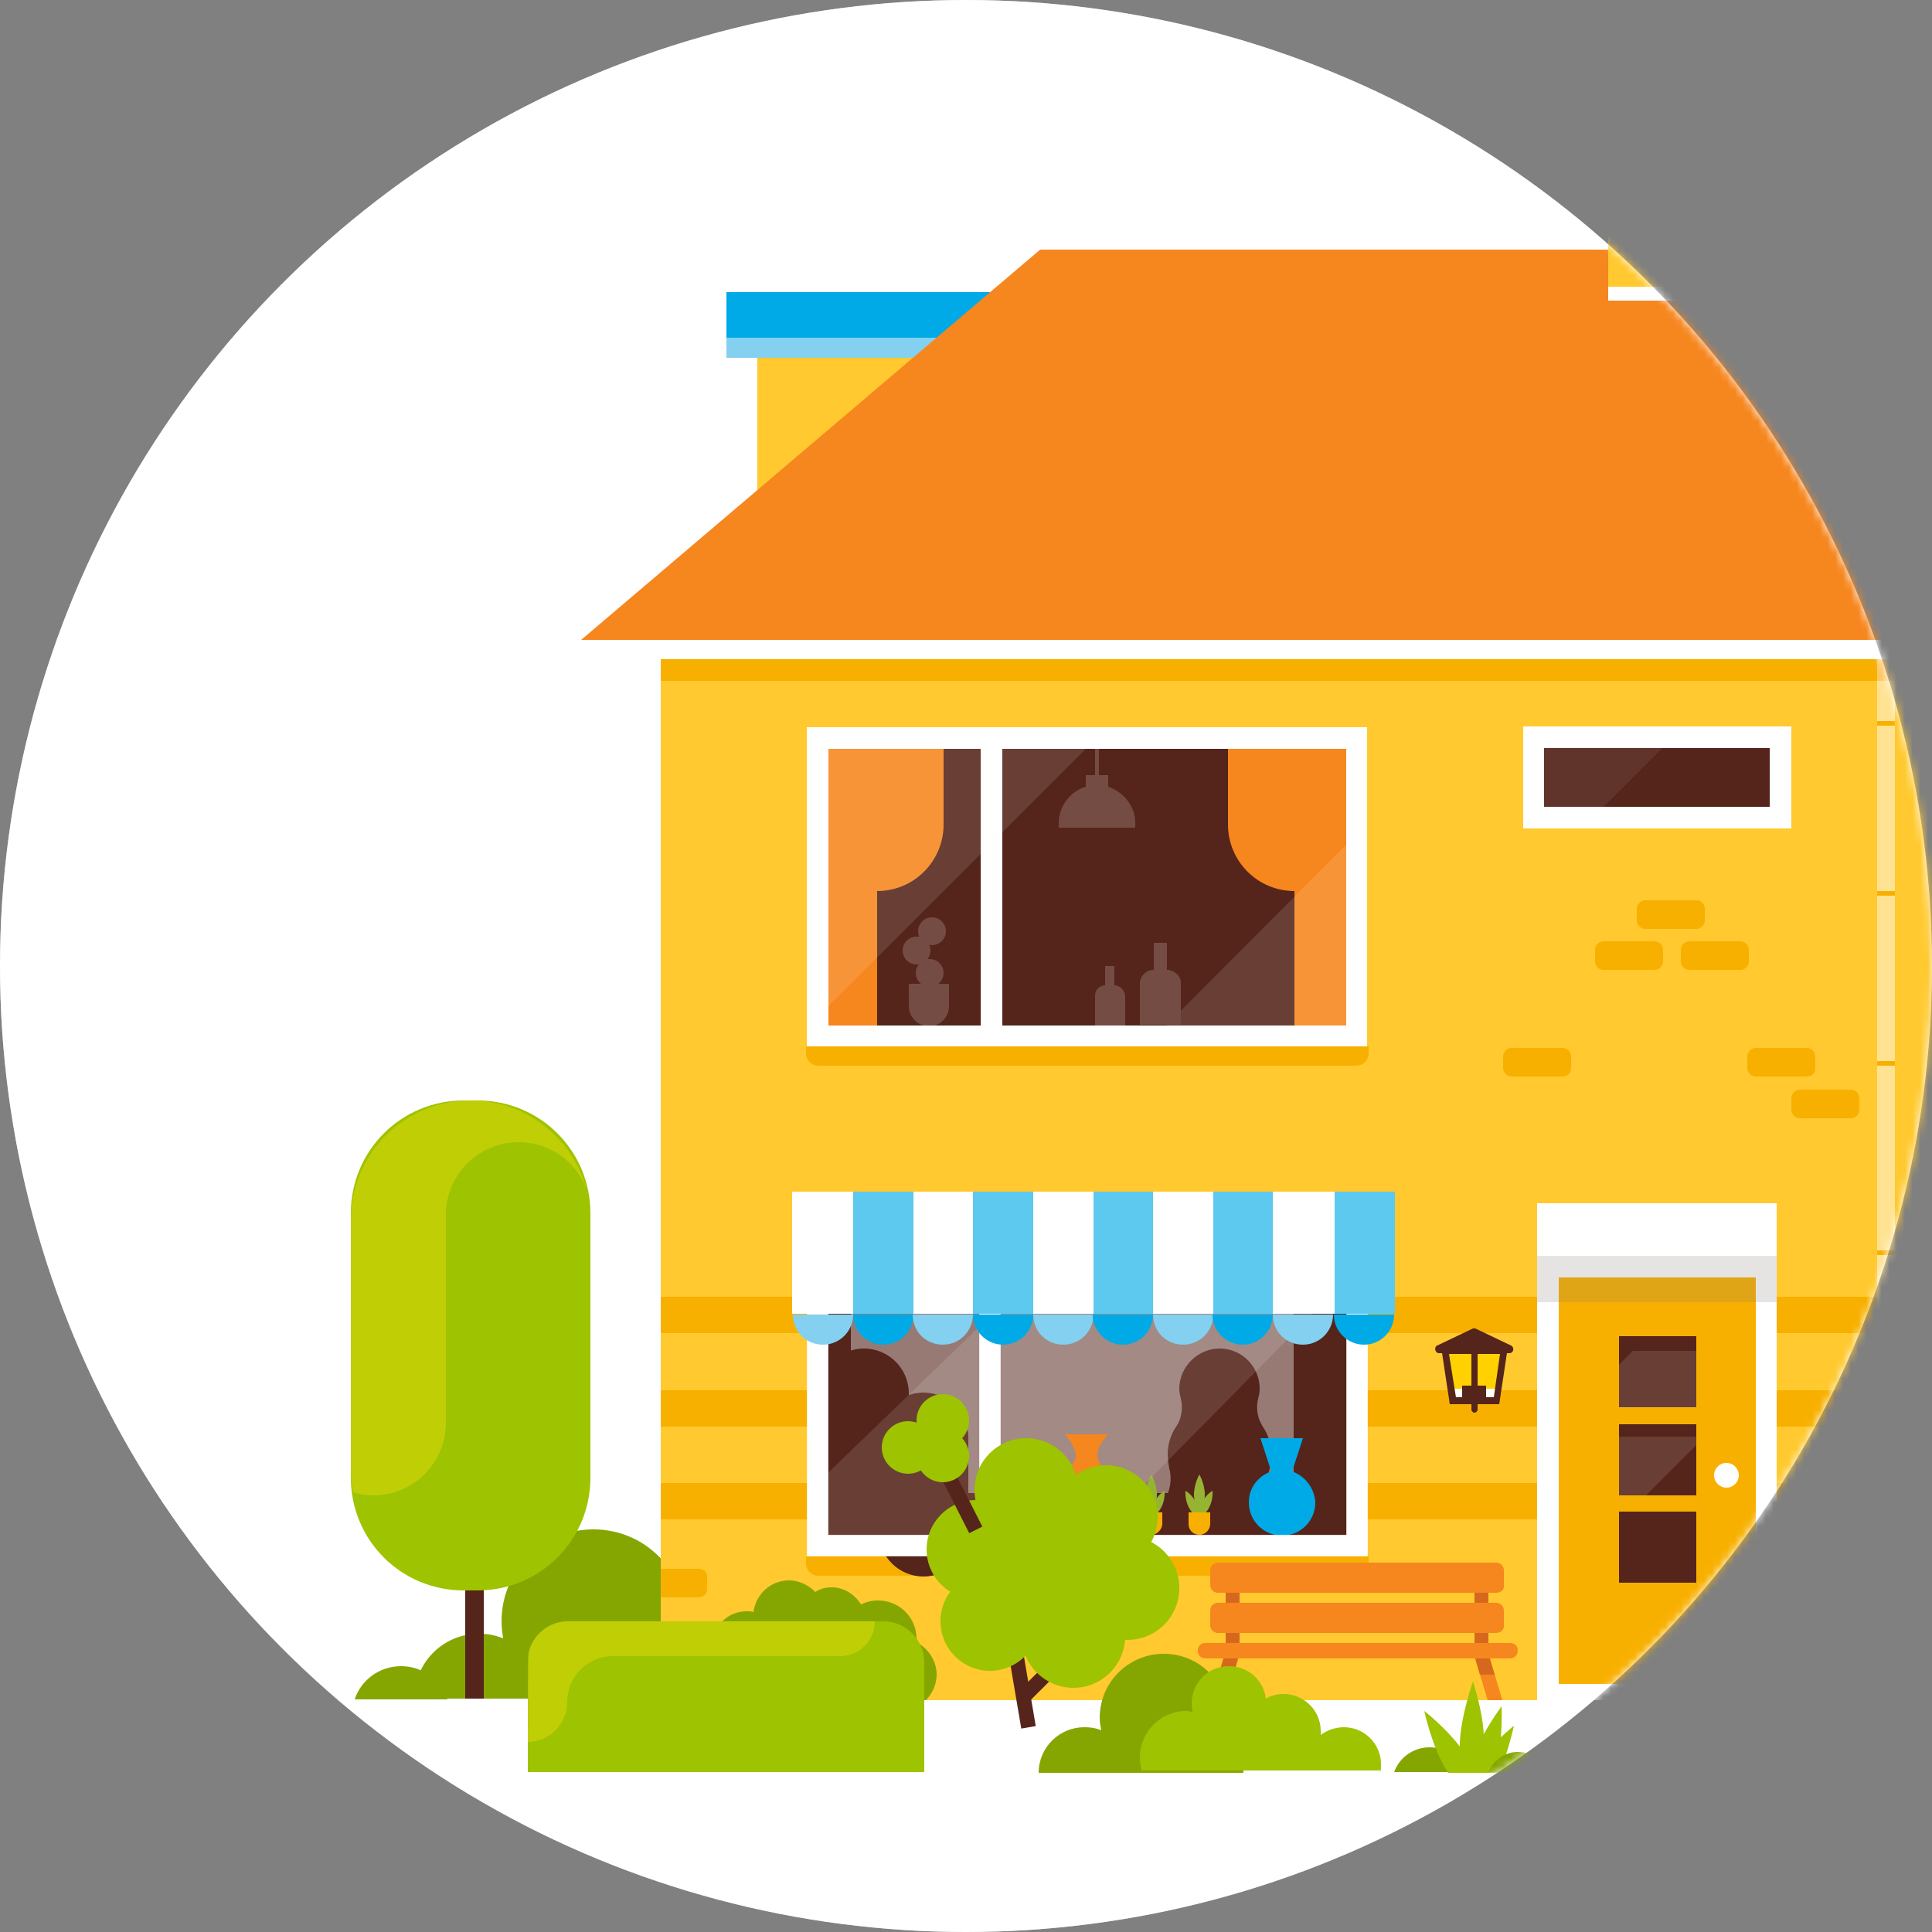 <?xml version="1.0" encoding="UTF-8"?>
<svg width="250px" height="250px" viewBox="0 0 250 250" version="1.1" xmlns="http://www.w3.org/2000/svg" xmlns:xlink="http://www.w3.org/1999/xlink">
    <rect x="0" y="0" width="250" height="250" fill="#808080" stroke="none"/>
    <!-- Generator: Sketch 42 (36781) - http://www.bohemiancoding.com/sketch -->
    <title>fundapi-avatar</title>
    <desc>Created with Sketch.</desc>
    <defs>
        <circle id="path-1" cx="125" cy="125" r="125"></circle>
    </defs>
    <g id="Page-1" stroke="none" stroke-width="1" fill="none" fill-rule="evenodd">
        <g id="fundapi-avatar">
            <mask id="mask-2" fill="white">
                <use xlink:href="#path-1"></use>
            </mask>
            <use id="Mask" fill="#FFFFFF" xlink:href="#path-1"></use>
            <g mask="url(#mask-2)">
                <circle id="Oval-2" fill="#FFFFFF" cx="125" cy="125" r="125"></circle>
                <path d="M91.6,219.9 L91.6,216.9 L86.3,216.9 C87.8,214.9 88.7,212.5 88.7,209.8 C88.7,203.2 83.4,197.9 76.8,197.9 C70.2,197.9 64.9,203.2 64.9,209.8 C64.9,210.6 65,211.3 65.1,212 C64.1,211.6 63.1,211.4 62,211.4 C57.3,211.4 53.6,215.2 53.6,219.8 L91.6,219.8 L91.6,219.9 Z" id="Shape" fill="#85A600" fill-rule="nonzero"></path>
                <path d="M57.9,219.9 C57,217.4 54.7,215.6 51.9,215.6 C49.1,215.6 46.7,217.4 45.9,219.9 L57.9,219.9 Z" id="Shape" fill="#85A600" fill-rule="nonzero"></path>
                <g id="XMLID_64_" transform="translate(45, 142)" fill-rule="nonzero">
                    <g id="XMLID_67_" transform="translate(15, 62)" fill="#55241A">
                        <polygon id="XMLID_68_" points="0.2 0.7 2.6 0.7 2.6 15.8 0.2 15.8"></polygon>
                    </g>
                    <path d="M15,63.8 L16.8,63.8 C24.9,63.8 31.4,57.3 31.4,49.2 L31.4,15 C31.4,6.9 24.9,0.4 16.8,0.4 L15,0.4 C6.9,0.4 0.4,6.9 0.4,15 L0.4,49.2 C0.4,57.3 6.9,63.8 15,63.8 L15,63.8 Z" id="XMLID_66_" fill="#9EC300"></path>
                    <path d="M15.9,0.4 C23.1,0.4 29.1,5.3 30.9,11.9 C29.6,8.3 26.1,5.8 22.1,5.8 C16.9,5.8 12.7,10 12.7,15.2 L12.7,42.1 C12.7,47.3 8.5,51.5 3.3,51.5 C2.4,51.5 1.6,51.4 0.7,51.1 C0.5,50.2 0.4,49.2 0.4,48.3 L0.4,15.9 C0.4,7.3 7.3,0.4 15.9,0.4 Z" id="XMLID_65_" fill="#C0CE06"></path>
                </g>
                <polygon id="Shape" fill="#FFC92F" fill-rule="nonzero" points="85.5 84 444.1 84 444.1 220 85.5 220"></polygon>
                <path d="M85.5,167.8 L444.2,167.8 L444.2,172.5 L85.5,172.5 L85.5,167.8 Z M85.5,179.9 L444.2,179.9 L444.2,184.6 L85.5,184.6 L85.5,179.9 Z M85.5,191.9 L444.2,191.9 L444.2,196.6 L85.5,196.6 L85.5,191.9 Z M85.5,85.3 L444.1,85.3 L444.1,88.1 L85.5,88.1 L85.5,85.3 Z" id="Shape" fill="#F8B000" fill-rule="nonzero"></path>
                <path d="M118.6,212.5 L118.6,212.1 C118.6,209.3 116.4,207.1 113.6,207.1 C112.8,207.1 112.1,207.3 111.4,207.6 C110.6,206.3 109.2,205.4 107.6,205.4 C106.8,205.4 106.1,205.6 105.5,206 C104.6,205.1 103.4,204.5 102.1,204.5 C99.7,204.5 97.8,206.3 97.5,208.6 C97.2,208.5 96.9,208.5 96.6,208.5 C94.3,208.5 92.5,210.2 92.2,212.4 C91.4,213.4 91,214.6 91,216 C91,217.6 91.6,219 92.6,220 L119.8,220 C120.6,219.2 121.2,218 121.2,216.7 C121.2,214.9 120.1,213.3 118.6,212.5 L118.6,212.5 Z" id="Shape" fill="#85A600" fill-rule="nonzero"></path>
                <polygon id="Shape" fill="#FFC92F" fill-rule="nonzero" points="98 43.7 123.7 43.7 123.7 69.6 98 69.6"></polygon>
                <polygon id="Shape" fill="#84D0F0" fill-rule="nonzero" points="94 43.7 123.7 43.7 123.7 46.3 94 46.3"></polygon>
                <polygon id="Shape" fill="#00AAE6" fill-rule="nonzero" points="94 37.8 146.7 37.8 146.7 43.7 94 43.7"></polygon>
                <polygon id="Shape" fill="#F6861E" fill-rule="nonzero" points="134.6 32.3 444.2 32.3 444.2 82.8 75.2 82.8"></polygon>
                <path d="M177,201.4 L104.3,201.4 L104.3,202.3 C104.3,203.2 105,203.9 105.9,203.9 L175.5,203.9 C176.4,203.9 177.1,203.2 177.1,202.3 L177.1,201.4 L177,201.4 Z" id="Shape" fill="#F8B000" fill-rule="nonzero"></path>
                <polygon id="Shape" fill="#55241A" fill-rule="nonzero" points="105.8 157 175.6 157 175.6 200 105.8 200"></polygon>
                <polygon id="Shape" fill="#977A74" fill-rule="nonzero" points="110.1 163.1 167.4 163.1 167.4 193.2 110.1 193.2"></polygon>
                <path d="M119.5,204 C116.3,204 113.7,201.4 113.7,198.2 L113.7,186 C113.7,182.8 116.3,180.2 119.5,180.2 C122.7,180.2 125.3,182.8 125.3,186 L125.3,198.2 C125.3,201.4 122.7,204 119.5,204 Z" id="Shape" fill="#55241A" fill-rule="nonzero"></path>
                <path d="M111.8,198.3 C108.6,198.3 106,195.7 106,192.5 L106,180.3 C106,177.1 108.6,174.5 111.8,174.5 C115,174.5 117.6,177.1 117.6,180.3 L117.6,192.5 C117.6,195.7 115,198.3 111.8,198.3 Z M166.1,199.7 C166.1,199.5 166.1,199.3 166.2,199.2 C166.3,197.3 165.8,195.6 164.9,194.2 C164.1,192.9 163.9,191.4 164.3,190 C164.5,189.4 164.5,188.8 164.5,188.2 C164.5,186.9 164.1,185.6 163.4,184.6 C162.7,183.5 162.5,182.2 162.8,181 C162.9,180.6 163,180.2 163,179.7 C163,176.9 160.8,174.6 158,174.5 C155.1,174.4 152.6,176.8 152.6,179.7 C152.6,180.1 152.7,180.6 152.8,181 C153.1,182.2 152.9,183.6 152.2,184.6 C151.5,185.6 151.1,186.9 151.1,188.2 C151.1,188.8 151.2,189.4 151.3,190 C151.7,191.5 151.4,193 150.6,194.3 C149.8,195.6 149.3,197.1 149.3,198.8 C149.3,199.2 149.3,199.5 149.4,199.9 C154.9,199.2 160.5,199.8 166.1,199.7 L166.1,199.7 Z" id="Shape" fill="#55241A" fill-rule="nonzero"></path>
                <path d="M167.2,190.4 L168.6,186.1 L163.1,186.1 L164.5,190.4 C162.8,191 161.6,192.5 161.6,194.4 C161.6,196.8 163.5,198.7 165.9,198.7 C168.3,198.7 170.2,196.8 170.2,194.4 C170.1,192.6 168.9,191 167.2,190.4 Z" id="XMLID_62_" fill="#00AAE6" fill-rule="nonzero"></path>
                <path d="M105.8,157 L175.6,157 L175.6,200 L105.8,200 L105.8,157 Z M128.1,157.3 L128.1,199.7 L128.1,157.3 Z M105.9,167.4 L128.2,167.4 L105.9,167.4 Z" id="Shape" stroke="#FFFFFF" stroke-width="2.764"></path>
                <path d="M149.7,193.4 C149.7,194.8 149,196 149,196 C149,196 148.3,194.8 148.3,193.4 C148.3,192 149,190.8 149,190.8 C149,190.8 149.7,192 149.7,193.4 Z" id="Shape" fill="#96B432" fill-rule="nonzero"></path>
                <path d="M148.6,194.5 C149.1,195.5 149,196.6 149,196.6 C149,196.6 148.1,196 147.6,195 C147.1,194 147.2,192.9 147.2,192.9 C147.2,192.9 148.1,193.4 148.6,194.5 Z" id="Shape" fill="#96B432" fill-rule="nonzero"></path>
                <path d="M149.3,194.5 C148.8,195.5 148.9,196.6 148.9,196.6 C148.9,196.6 149.8,196 150.3,195 C150.8,194 150.7,192.9 150.7,192.9 C150.7,192.9 149.8,193.4 149.3,194.5 Z" id="Shape" fill="#96B432" fill-rule="nonzero"></path>
                <path d="M149,198.6 C148.2,198.6 147.6,198 147.6,197.2 L147.6,195.7 L150.4,195.7 L150.4,197.2 C150.4,197.9 149.7,198.6 149,198.6 L149,198.6 Z" id="Shape" fill="#F8B000" fill-rule="nonzero"></path>
                <path d="M155.9,193.4 C155.9,194.8 155.2,196 155.2,196 C155.2,196 154.5,194.8 154.5,193.4 C154.5,192 155.2,190.8 155.2,190.8 C155.2,190.8 155.9,192 155.9,193.4 Z" id="Shape" fill="#96B432" fill-rule="nonzero"></path>
                <path d="M154.8,194.5 C155.3,195.5 155.2,196.6 155.2,196.6 C155.2,196.6 154.3,196 153.8,195 C153.3,194 153.4,192.9 153.4,192.9 C153.4,192.9 154.3,193.4 154.8,194.5 Z" id="Shape" fill="#96B432" fill-rule="nonzero"></path>
                <path d="M155.5,194.5 C155,195.5 155.1,196.6 155.1,196.6 C155.1,196.6 156,196 156.5,195 C157,194 156.9,192.9 156.9,192.9 C156.9,192.9 156,193.4 155.5,194.5 Z" id="Shape" fill="#96B432" fill-rule="nonzero"></path>
                <path d="M155.2,198.6 C154.4,198.6 153.8,198 153.8,197.2 L153.8,195.7 L156.6,195.7 L156.6,197.2 C156.6,197.9 156,198.6 155.2,198.6 L155.2,198.6 Z" id="Shape" fill="#F8B000" fill-rule="nonzero"></path>
                <path d="M106.2,191.5 L141.9,157 L175.3,157 L174.6,165.2 L139.9,200.4 L105.8,200.4 C105.8,200.4 106.2,190.7 106.2,191.5 L106.2,191.5 Z" id="Shape" fill="#FFFFFF" fill-rule="nonzero" opacity="0.12"></path>
                <path d="M143.4,185.6 L137.8,185.6 C137.8,185.6 139.2,187.1 139.2,188.4 C139.2,189.7 136.8,191.2 136.8,194.3 C136.8,197.4 138.6,198.6 140.6,198.6 C142.5,198.6 144.4,197.5 144.4,194.3 C144.4,191.2 142,189.7 142,188.4 C141.9,187.1 143.4,185.6 143.4,185.6 Z" id="Shape" fill="#F6861E" fill-rule="nonzero"></path>
                <polygon id="Shape" fill="#55241A" fill-rule="nonzero" points="105.8 95.5 175.6 95.5 175.6 134.1 105.8 134.1"></polygon>
                <path d="M120.2,132.8 C118.8,132.8 117.6,131.6 117.6,130.2 L117.6,127.3 L122.8,127.3 L122.8,130.2 C122.8,131.6 121.7,132.8 120.2,132.8 L120.2,132.8 Z" id="Shape" fill="#744C44" fill-rule="nonzero"></path>
                <circle id="Oval" fill="#744C44" fill-rule="nonzero" cx="120.3" cy="125.9" r="1.8"></circle>
                <circle id="Oval" fill="#744C44" fill-rule="nonzero" cx="118.6" cy="123" r="1.8"></circle>
                <circle id="Oval" fill="#744C44" fill-rule="nonzero" cx="120.6" cy="120.5" r="1.8"></circle>
                <path d="M143.4,101.8 L143.4,100.3 L142.2,100.3 L142.2,96.4 L141.7,96.4 L141.7,100.3 L140.5,100.3 L140.5,101.8 C138.5,102.4 137,104.3 137,106.5 L137,107.1 L146.9,107.1 L146.9,106.5 C146.9,104.3 145.4,102.5 143.4,101.8 Z" id="Shape" fill="#744C44" fill-rule="nonzero"></path>
                <path d="M158.9,96.3 L158.9,106.7 C158.9,111.4 162.7,115.3 167.5,115.3 L167.5,133 L175.6,133 L175.6,96.3 L158.9,96.3 L158.9,96.3 Z M122.1,96.3 L122.1,106.7 C122.1,111.4 118.3,115.3 113.5,115.3 L113.5,133 L105.4,133 L105.4,96.3 L122.1,96.3 Z" id="Shape" fill="#F6861E" fill-rule="nonzero"></path>
                <path d="M176.9,135.4 L104.4,135.4 L104.4,94.1 L176.9,94.1 L176.9,135.4 L176.9,135.4 Z M107.2,132.7 L174.2,132.7 L174.2,96.9 L107.2,96.9 L107.2,132.7 L107.2,132.7 Z" id="Shape" fill="#FFFFFF" fill-rule="nonzero"></path>
                <path d="M177,135.4 L104.3,135.4 L104.3,136.3 C104.3,137.2 105,137.9 105.9,137.9 L175.5,137.9 C176.4,137.9 177.1,137.2 177.1,136.3 L177.1,135.4 L177,135.4 Z" id="Shape" fill="#F8B000" fill-rule="nonzero"></path>
                <polygon id="Shape" fill="#FFFFFF" fill-rule="nonzero" points="126.9 95.8 129.7 95.8 129.7 133.9 126.9 133.9"></polygon>
                <path d="M175.5,134.1 L175.5,108 L149.5,134.1 L175.5,134.1 Z M105.8,131.6 L141.6,95.8 L141.3,95.5 L105.8,95.5 L105.8,131.6 Z" id="Shape" fill="#FFFFFF" fill-rule="nonzero" opacity="0.12"></path>
                <path d="M151,125.5 L151,122 L149.3,122 L149.3,125.5 C148.3,125.5 147.5,126.3 147.5,127.3 L147.5,132.6 L152.8,132.6 L152.8,127.3 C152.9,126.4 152,125.5 151,125.5 Z M144.2,127.5 L144.2,125 L143,125 L143,127.5 C142.3,127.5 141.7,128.1 141.7,128.8 L141.7,132.7 L145.6,132.7 L145.6,128.8 C145.5,128.1 144.9,127.5 144.2,127.5 Z" id="Shape" fill="#744C44" fill-rule="nonzero"></path>
                <polygon id="Shape" fill="#F8B000" fill-rule="nonzero" points="200.3 163.9 228.5 163.9 228.5 219.5 200.3 219.5"></polygon>
                <path d="M229.9,220 L198.9,220 L198.9,162.5 L229.9,162.5 L229.9,220 Z M201.7,217.9 L227.2,217.9 L227.2,165.3 L201.7,165.3 L201.7,217.9 Z M198.9,155.7 L229.9,155.7 L229.9,162.5 L198.9,162.5 L198.9,155.7 Z" id="Shape" fill="#FFFFFF" fill-rule="nonzero"></path>
                <polygon id="Shape" fill="#857B77" fill-rule="nonzero" opacity="0.2" points="198.9 162.5 229.9 162.5 229.9 168.5 198.9 168.5"></polygon>
                <path d="M209.5,172.9 L209.5,182.1 L219.5,182.1 L219.5,172.9 L209.5,172.9 Z M209.5,193.5 L219.5,193.5 L219.5,184.3 L209.5,184.3 L209.5,193.5 Z M209.5,204.8 L219.5,204.8 L219.5,195.6 L209.5,195.6 L209.5,204.8 Z" id="Shape" fill="#55241A" fill-rule="nonzero"></path>
                <circle id="Oval" fill="#FFFFFF" fill-rule="nonzero" cx="223.4" cy="190.9" r="1.6"></circle>
                <path d="M209.5,193.5 L213,193.5 L219.5,187 L219.5,185.9 L209.5,185.9 L209.5,193.5 Z M211.3,174.8 L209.5,176.6 L209.5,182.2 L219.5,182.2 L219.5,174.8 L211.3,174.8 Z" id="Shape" fill="#FFFFFF" fill-rule="nonzero" opacity="0.12"></path>
                <polygon id="Shape" fill="#55241A" fill-rule="nonzero" points="198.5 95.4 230.4 95.4 230.4 105.8 198.5 105.8"></polygon>
                <polygon id="Shape" fill="#61342B" fill-rule="nonzero" points="198.5 105.8 206.1 105.8 215.5 96.4 214.5 95.4 198.5 95.4"></polygon>
                <path d="M231.8,107.2 L197.1,107.2 L197.1,94 L231.8,94 L231.8,107.2 Z M199.9,104.4 L229,104.4 L229,96.8 L199.8,96.8 L199.8,104.4 L199.9,104.4 Z" id="Shape" fill="#FFFFFF" fill-rule="nonzero"></path>
                <path d="M214.1,125.5 L207.5,125.5 C206.9,125.5 206.4,125 206.4,124.4 L206.4,122.9 C206.4,122.3 206.9,121.8 207.5,121.8 L214.1,121.8 C214.7,121.8 215.2,122.3 215.2,122.9 L215.2,124.4 C215.2,125 214.7,125.5 214.1,125.5 Z M225.2,125.5 L218.6,125.5 C218,125.5 217.5,125 217.5,124.4 L217.5,122.9 C217.5,122.3 218,121.8 218.6,121.8 L225.2,121.8 C225.8,121.8 226.3,122.3 226.3,122.9 L226.3,124.4 C226.3,125 225.8,125.5 225.2,125.5 Z M219.5,120.2 L212.9,120.2 C212.3,120.2 211.8,119.7 211.8,119.1 L211.8,117.6 C211.8,117 212.3,116.5 212.9,116.5 L219.5,116.5 C220.1,116.5 220.6,117 220.6,117.6 L220.6,119.1 C220.6,119.7 220.1,120.2 219.5,120.2 Z M239.5,144.7 L232.9,144.7 C232.3,144.7 231.8,144.2 231.8,143.6 L231.8,142.1 C231.8,141.5 232.3,141 232.9,141 L239.5,141 C240.1,141 240.6,141.5 240.6,142.1 L240.6,143.6 C240.6,144.2 240.1,144.7 239.5,144.7 Z M233.8,139.3 L227.2,139.3 C226.6,139.3 226.1,138.8 226.1,138.2 L226.1,136.7 C226.1,136.1 226.6,135.6 227.2,135.6 L233.8,135.6 C234.4,135.6 234.9,136.1 234.9,136.7 L234.9,138.2 C234.9,138.9 234.5,139.3 233.8,139.3 Z M202.2,139.3 L195.6,139.3 C195,139.3 194.5,138.8 194.5,138.2 L194.5,136.7 C194.5,136.1 195,135.6 195.6,135.6 L202.2,135.6 C202.8,135.6 203.3,136.1 203.3,136.7 L203.3,138.2 C203.3,138.9 202.8,139.3 202.2,139.3 Z M417.6,127.5 L424.2,127.5 C424.8,127.5 425.3,127 425.3,126.4 L425.3,124.9 C425.3,124.3 424.8,123.8 424.2,123.8 L417.6,123.8 C417,123.8 416.5,124.3 416.5,124.9 L416.5,126.4 C416.5,127 417,127.5 417.6,127.5 Z M423.3,122.2 L429.9,122.2 C430.5,122.2 431,121.7 431,121.1 L431,119.6 C431,119 430.5,118.5 429.9,118.5 L423.3,118.5 C422.7,118.5 422.2,119 422.2,119.6 L422.2,121.1 C422.1,121.7 422.6,122.2 423.3,122.2 Z M444.2,135.6 L439.2,135.6 C438.6,135.6 438.1,136.1 438.1,136.7 L438.1,138.2 C438.1,138.8 438.6,139.3 439.2,139.3 L444.2,139.3 L444.2,135.6 L444.2,135.6 Z M90.4,203 L85.5,203 L85.5,206.7 L90.4,206.7 C91,206.7 91.5,206.2 91.5,205.6 L91.5,204.1 C91.6,203.5 91.1,203 90.4,203 Z M338.4,201.4 L265.7,201.4 L265.7,202.3 C265.7,203.2 266.4,203.9 267.3,203.9 L336.9,203.9 C337.8,203.9 338.5,203.2 338.5,202.3 L338.5,201.4 L338.4,201.4 Z" id="Shape" fill="#F8B000" fill-rule="nonzero"></path>
                <g id="Group" transform="translate(155, 202)" fill-rule="nonzero">
                    <path d="M3.6,0.6 L5.4,0.6 L5.4,11.5 L3.6,11.5 L3.6,0.6 Z M35.8,0.6 L37.6,0.6 L37.6,11.5 L35.8,11.5 L35.8,0.6 Z" id="Shape" fill="#D6681E"></path>
                    <path d="M38.6,9.3 L2.6,9.3 C2,9.3 1.6,8.8 1.6,8.3 L1.6,6.4 C1.6,5.8 2.1,5.4 2.6,5.4 L38.6,5.4 C39.2,5.4 39.6,5.9 39.6,6.4 L39.6,8.3 C39.7,8.8 39.2,9.3 38.6,9.3 Z M38.6,4.1 L2.6,4.1 C2,4.1 1.6,3.6 1.6,3.1 L1.6,1.2 C1.6,0.6 2.1,0.2 2.6,0.2 L38.6,0.2 C39.2,0.2 39.6,0.7 39.6,1.2 L39.6,3.1 C39.7,3.7 39.2,4.1 38.6,4.1 Z M3.6,18 L5.3,12.3 L3.4,12.3 L1.7,18 L3.6,18 Z M39.4,18 L37.7,12.3 L35.8,12.3 L37.5,18 L39.4,18 Z" id="Shape" fill="#F6861E"></path>
                    <path d="M2.7,14.7 L4.6,14.7 L5.3,12.3 L3.4,12.3 L2.7,14.7 Z M37.7,12.3 L35.8,12.3 L36.5,14.7 L38.4,14.7 L37.7,12.3 Z" id="Shape" fill="#D6681E"></path>
                    <path d="M40.4,12.6 L1,12.6 C0.4,12.6 0,12.2 0,11.6 C0,11 0.4,10.6 1,10.6 L40.4,10.6 C41,10.6 41.4,11 41.4,11.6 C41.4,12.2 40.9,12.6 40.4,12.6 Z" id="Shape" fill="#F6861E"></path>
                </g>
                <g id="Group" transform="translate(114, 180)" fill-rule="nonzero">
                    <polygon id="Shape" fill="#55241A" points="21.784 34.888 23.126 36.233 19.091 40.259 17.751 38.913"></polygon>
                    <polygon id="Shape" fill="#55241A" points="18.018 31.524 20.025 43.354 18.152 43.674 16.144 31.842"></polygon>
                    <circle id="Oval" fill="#9EC300" cx="12.3" cy="20.5" r="6.4"></circle>
                    <circle id="Oval" fill="#9EC300" cx="14.1" cy="29.8" r="6.4"></circle>
                    <circle id="Oval" fill="#9EC300" cx="18.8" cy="12.8" r="6.7"></circle>
                    <circle id="Oval" fill="#9EC300" cx="29.1" cy="16.3" r="6.7"></circle>
                    <circle id="Oval" fill="#9EC300" cx="31.9" cy="25.5" r="6.7"></circle>
                    <circle id="Oval" fill="#9EC300" cx="19.9" cy="26.6" r="6.7"></circle>
                    <circle id="Oval" fill="#9EC300" cx="24.9" cy="31.7" r="6.7"></circle>
                    <circle id="Oval" fill="#9EC300" cx="22.9" cy="21.4" r="6.7"></circle>
                    <polygon id="Shape" fill="#55241A" points="8.502 8.437 13.112 17.537 11.417 18.395 6.807 9.295"></polygon>
                    <circle id="Oval" fill="#9EC300" cx="3.5" cy="7.3" r="3.4"></circle>
                    <circle id="Oval" fill="#9EC300" cx="8" cy="3.8" r="3.4"></circle>
                    <circle id="Oval" fill="#9EC300" cx="8" cy="8.4" r="3.4"></circle>
                </g>
                <g id="Group" transform="translate(208, 20)" fill-rule="nonzero">
                    <polygon id="Shape" fill="#FFC92F" points="0.1 0.1 14.7 0.1 14.7 17.1 0.1 17.1"></polygon>
                    <polygon id="Shape" fill="#FFFFFF" points="0.1 17.1 14.7 17.1 14.7 18.9 0.1 18.9"></polygon>
                </g>
                <circle id="Oval" fill="#96B432" fill-rule="nonzero" cx="244.1" cy="199.4" r="1.1"></circle>
                <circle id="Oval" fill="#96B432" fill-rule="nonzero" cx="235.8" cy="206.8" r="1.8"></circle>
                <circle id="Oval" fill="#85A600" fill-rule="nonzero" cx="238.6" cy="196.6" r="2.4"></circle>
                <circle id="Oval" fill="#96B432" fill-rule="nonzero" cx="234.1" cy="202.8" r="2.4"></circle>
                <circle id="Oval" fill="#96B432" fill-rule="nonzero" cx="246.5" cy="195.3" r="2.4"></circle>
                <circle id="Oval" fill="#96B432" fill-rule="nonzero" cx="242.9" cy="194.9" r="2.4"></circle>
                <path d="M235.4,220 L234.5,220 L234.5,204.6 C234.5,200.7 237.7,197.5 241.6,197.5 C245,197.5 247.8,194.7 247.8,191.3 L247.8,185.5 L248.7,185.5 L248.7,191.3 C248.7,195.2 245.5,198.4 241.6,198.4 C238.2,198.4 235.4,201.2 235.4,204.6 L235.4,220 Z" id="Shape" fill="#96B432" fill-rule="nonzero"></path>
                <g id="Group" transform="translate(242, 84)" fill-rule="nonzero">
                    <polygon id="Shape" fill="#FFE393" points="0.9 0 3.2 0 3.2 135.9 0.9 135.9"></polygon>
                    <path d="M0.9,9.3 L3.2,9.3 L3.2,9.9 L0.9,9.9 L0.9,9.3 Z M0.9,31.3 L3.2,31.3 L3.2,31.9 L0.9,31.9 L0.9,31.3 Z M0.9,53.3 L3.2,53.3 L3.2,53.9 L0.9,53.9 L0.9,53.3 Z M0.9,77.8 L3.2,77.8 L3.2,78.4 L0.9,78.4 L0.9,77.8 Z M0.9,99.8 L3.2,99.8 L3.2,100.4 L0.9,100.4 L0.9,99.8 Z M0.9,121.7 L3.2,121.7 L3.2,122.3 L0.9,122.3 L0.9,121.7 Z" id="Shape" fill="#F8B000"></path>
                    <polygon id="Shape" fill="#FFC865" points="0.9 1.3 3.2 1.3 3.2 4.1 0.9 4.1"></polygon>
                </g>
                <circle id="Oval" fill="#96B432" fill-rule="nonzero" cx="252.4" cy="204.5" r="3.5"></circle>
                <circle id="Oval" fill="#96B432" fill-rule="nonzero" cx="250.4" cy="209.5" r="3.5"></circle>
                <path d="M262.8,221 C262.4,218.9 260.6,217.3 258.4,217.3 C257.9,217.3 257.4,217.4 256.9,217.6 C256.8,214.3 254.1,211.7 250.8,211.7 C247.4,211.7 244.6,214.5 244.6,217.9 C244.6,218.2 244.6,218.4 244.7,218.6 C244.2,218.3 243.6,218.1 243,218.1 C241.2,218.1 239.8,219.4 239.4,221 L262.8,221 L262.8,221 Z" id="Shape" fill="#96B432" fill-rule="nonzero"></path>
                <circle id="Oval" fill="#C0CE06" fill-rule="nonzero" cx="239.2" cy="199.1" r="2.4"></circle>
                <g id="Group" transform="translate(244, 209)" fill-rule="nonzero">
                    <path d="M100.1,0.8 L5.4,0.8 C2.5,0.8 0.2,3.1 0.2,6 L0.2,20.3 L105.4,20.3 L105.4,6 C105.3,3.1 103,0.8 100.1,0.8 Z" id="Shape" fill="#9EC300"></path>
                    <path d="M5.3,11.2 C5.3,7.9 8,5.3 11.2,5.3 L94.5,5.3 C97,5.3 99,3.3 99,0.8 L5.4,0.8 C2.9,0.8 0.8,2.6 0.3,4.9 L0.2,16.4 C3,16.4 5.3,14.1 5.3,11.2 Z" id="Shape" fill="#C0CE06"></path>
                </g>
                <g id="Group" transform="translate(68, 209)" fill-rule="nonzero">
                    <path d="M46.3,0.8 L5.5,0.8 C2.6,0.8 0.3,3.1 0.3,6 L0.3,20.3 L51.6,20.3 L51.6,6 C51.5,3.1 49.2,0.8 46.3,0.8 Z" id="Shape" fill="#9EC300"></path>
                    <path d="M5.4,11.2 C5.4,7.9 8.1,5.3 11.3,5.3 L40.7,5.3 C43.2,5.3 45.2,3.3 45.2,0.8 L5.5,0.8 C3,0.8 0.9,2.6 0.4,4.9 L0.3,16.4 C3.1,16.4 5.4,14.1 5.4,11.2 Z" id="Shape" fill="#C0CE06"></path>
                </g>
                <g id="Group" transform="translate(134, 214)" fill-rule="nonzero">
                    <path d="M26.9,15.3 L26.9,13.2 L23.2,13.2 C24.2,11.8 24.9,10.1 24.9,8.3 C24.9,3.7 21.2,0 16.6,0 C12,0 8.3,3.7 8.3,8.3 C8.3,8.8 8.4,9.4 8.5,9.9 C7.8,9.6 7.1,9.5 6.3,9.5 C3.1,9.5 0.4,12.1 0.4,15.4 L26.9,15.4 L26.9,15.3 Z" id="Shape" fill="#85A600"></path>
                    <path d="M44.6,15.3 C44.7,15 44.7,14.7 44.7,14.3 C44.7,11.6 42.5,9.5 39.9,9.5 C38.8,9.5 37.7,9.9 36.9,10.5 L36.9,10 C36.9,7.3 34.7,5.2 32.1,5.2 C31.2,5.2 30.5,5.4 29.8,5.8 C29.5,3.4 27.5,1.6 25,1.6 C22.3,1.6 20.2,3.8 20.2,6.4 C20.2,6.8 20.3,7.2 20.3,7.5 C20,7.5 19.8,7.4 19.5,7.4 C16.2,7.4 13.5,10.1 13.5,13.4 C13.5,14 13.6,14.6 13.7,15.1 L44.6,15.1 L44.6,15.3 Z" id="Shape" fill="#9EC300"></path>
                </g>
                <polygon id="Shape" fill="#FFFFFF" fill-rule="nonzero" points="75.2 82.8 444.2 82.8 444.2 85.3 75.2 85.3"></polygon>
                <path d="M189.6,229.3 C188.9,227.5 187.1,226.1 185,226.1 C182.9,226.1 181.1,227.4 180.4,229.3 L189.6,229.3 Z" id="Shape" fill="#85A600" fill-rule="nonzero"></path>
                <path d="M187.4,229.4 L194,229.4 C195.2,226.6 195.9,223.3 195.9,223.3 C195.9,223.3 195.2,223.9 194.2,224.8 C194.4,222.6 194.3,220.8 194.3,220.8 C194.3,220.8 193.1,222.4 192,224.4 C191.8,221.1 190.6,217.6 190.6,217.6 C190.6,217.6 189,222.1 188.9,225.6 L188.9,226 C187,223.5 184.3,221.4 184.3,221.4 C184.3,221.4 185.3,226.1 187.2,229.1 C187.3,229.2 187.3,229.3 187.4,229.4 Z" id="Shape" fill="#9EC300" fill-rule="nonzero"></path>
                <path d="M200.2,229.3 C199.6,227.8 198.1,226.7 196.4,226.7 C194.7,226.7 193.2,227.8 192.6,229.3 L200.2,229.3 L200.2,229.3 Z" id="Shape" fill="#85A600" fill-rule="nonzero"></path>
                <g id="XMLID_1585_" transform="translate(102, 154)" fill-rule="nonzero">
                    <polygon id="XMLID_1613_" fill="#FFFFFF" points="0.7 0.2 70.5 0.2 70.5 16 0.7 16"></polygon>
                    <g id="XMLID_1610_">
                        <polygon id="XMLID_1612_" fill="#FFFFFF" points="0.5 0.2 8.5 0.2 8.5 16 0.5 16"></polygon>
                        <path d="M8.4,16.1 C8.4,18.2 6.7,20 4.5,20 C2.3,20 0.6,18.3 0.6,16.1 L8.4,16.1 Z" id="XMLID_1611_" fill="#84D0F0"></path>
                    </g>
                    <g id="XMLID_1607_" transform="translate(8, 0)">
                        <polygon id="XMLID_1609_" fill="#5DC9EF" points="0.4 0.2 8.2 0.2 8.2 16 0.4 16"></polygon>
                        <path d="M8.2,16.1 C8.2,18.2 6.5,20 4.3,20 C2.2,20 0.4,18.3 0.4,16.1 L8.2,16.1 L8.2,16.1 Z" id="XMLID_1608_" fill="#00AAE6"></path>
                    </g>
                    <g id="XMLID_1604_" transform="translate(16, 0)">
                        <polygon id="XMLID_1606_" fill="#FFFFFF" points="0.2 0.2 8 0.2 8 16 0.2 16"></polygon>
                        <path d="M7.9,16.1 C7.9,18.2 6.2,20 4,20 C1.8,20 0.1,18.3 0.1,16.1 L7.9,16.1 L7.9,16.1 Z" id="XMLID_1605_" fill="#84D0F0"></path>
                    </g>
                    <g id="XMLID_1601_" transform="translate(23, 0)">
                        <polygon id="XMLID_1603_" fill="#5DC9EF" points="0.9 0.2 8.7 0.2 8.7 16 0.9 16"></polygon>
                        <path d="M8.7,16.1 C8.7,18.2 7,20 4.8,20 C2.7,20 0.9,18.3 0.9,16.1 L8.7,16.1 L8.7,16.1 Z" id="XMLID_1602_" fill="#00AAE6"></path>
                    </g>
                    <g id="XMLID_1598_" transform="translate(31, 0)">
                        <polygon id="XMLID_1600_" fill="#FFFFFF" points="0.7 0.2 8.5 0.2 8.5 16 0.7 16"></polygon>
                        <path d="M8.5,16.1 C8.5,18.2 6.8,20 4.6,20 C2.4,20 0.7,18.3 0.7,16.1 L8.5,16.1 L8.5,16.1 Z" id="XMLID_1599_" fill="#84D0F0"></path>
                    </g>
                    <g id="XMLID_1595_" transform="translate(39, 0)">
                        <polygon id="XMLID_1597_" fill="#5DC9EF" points="0.5 0.2 8.3 0.2 8.3 16 0.5 16"></polygon>
                        <path d="M8.2,16.1 C8.2,18.2 6.5,20 4.3,20 C2.2,20 0.4,18.3 0.4,16.1 L8.2,16.1 L8.2,16.1 Z" id="XMLID_1596_" fill="#00AAE6"></path>
                    </g>
                    <g id="XMLID_1592_" transform="translate(47, 0)">
                        <polygon id="XMLID_1594_" fill="#FFFFFF" points="0.2 0.2 8 0.2 8 16 0.2 16"></polygon>
                        <path d="M8,16.1 C8,18.2 6.3,20 4.1,20 C1.9,20 0.2,18.3 0.2,16.1 L8,16.1 L8,16.1 Z" id="XMLID_1593_" fill="#84D0F0"></path>
                    </g>
                    <g id="XMLID_1589_" transform="translate(54, 0)">
                        <polygon id="XMLID_1591_" fill="#5DC9EF" points="1 0.2 8.8 0.2 8.8 16 1 16"></polygon>
                        <path d="M8.7,16.1 C8.7,18.2 7,20 4.8,20 C2.7,20 0.9,18.3 0.9,16.1 L8.7,16.1 L8.7,16.1 Z" id="XMLID_1590_" fill="#00AAE6"></path>
                    </g>
                    <g id="XMLID_40_" transform="translate(70, 0)">
                        <polygon id="XMLID_70_" fill="#5DC9EF" points="0.7 0.2 8.5 0.2 8.5 16 0.7 16"></polygon>
                        <path d="M8.4,16.1 C8.4,18.2 6.7,20 4.5,20 C2.4,20 0.6,18.3 0.6,16.1 L8.4,16.1 Z" id="XMLID_69_" fill="#00AAE6"></path>
                    </g>
                    <g id="XMLID_1586_" transform="translate(62, 0)">
                        <polygon id="XMLID_1588_" fill="#FFFFFF" points="0.7 0.2 8.7 0.2 8.7 16 0.7 16"></polygon>
                        <path d="M8.5,16.1 C8.5,18.2 6.8,20 4.6,20 C2.4,20 0.7,18.3 0.7,16.1 L8.5,16.1 Z" id="XMLID_1587_" fill="#84D0F0"></path>
                    </g>
                </g>
                <g id="XMLID_1481_" transform="translate(185, 171)" fill-rule="nonzero">
                    <polygon id="XMLID_1492_" fill="#FFD100" points="8.9 8.7 9.6 3.8 2 3.8 2.7 8.7"></polygon>
                    <polygon id="XMLID_1491_" fill="#FFFFFF" points="8.9 8.7 8.6 10.1 3 10.1 2.7 8.7"></polygon>
                    <path d="M5.8,11.8 C5.6,11.8 5.4,11.6 5.4,11.4 L5.4,3.8 C5.4,3.6 5.6,3.4 5.8,3.4 C6,3.4 6.2,3.6 6.2,3.8 L6.2,11.4 C6.2,11.6 6,11.8 5.8,11.8 Z" id="XMLID_1485_" fill="#55241A"></path>
                    <path d="M9,10.7 L2.6,10.7 L1.5,3.4 L10.1,3.4 L9,10.7 Z M3.4,9.8 L8.3,9.8 L9.1,4.2 L2.5,4.2 L3.4,9.8 L3.4,9.8 Z" id="XMLID_1484_" fill="#55241A"></path>
                    <path d="M5.6,0.9 L1,3.1 C0.5,3.3 0.7,4.1 1.2,4.1 L10.3,4.1 C10.9,4.1 11,3.3 10.5,3.1 L5.9,0.9 L5.6,0.9 L5.6,0.9 Z" id="XMLID_1483_" fill="#55241A"></path>
                    <polygon id="XMLID_1482_" fill="#55241A" points="4.2 8.3 7.3 8.3 7.3 10.2 4.2 10.2"></polygon>
                </g>
            </g>
        </g>
    </g>
</svg>
